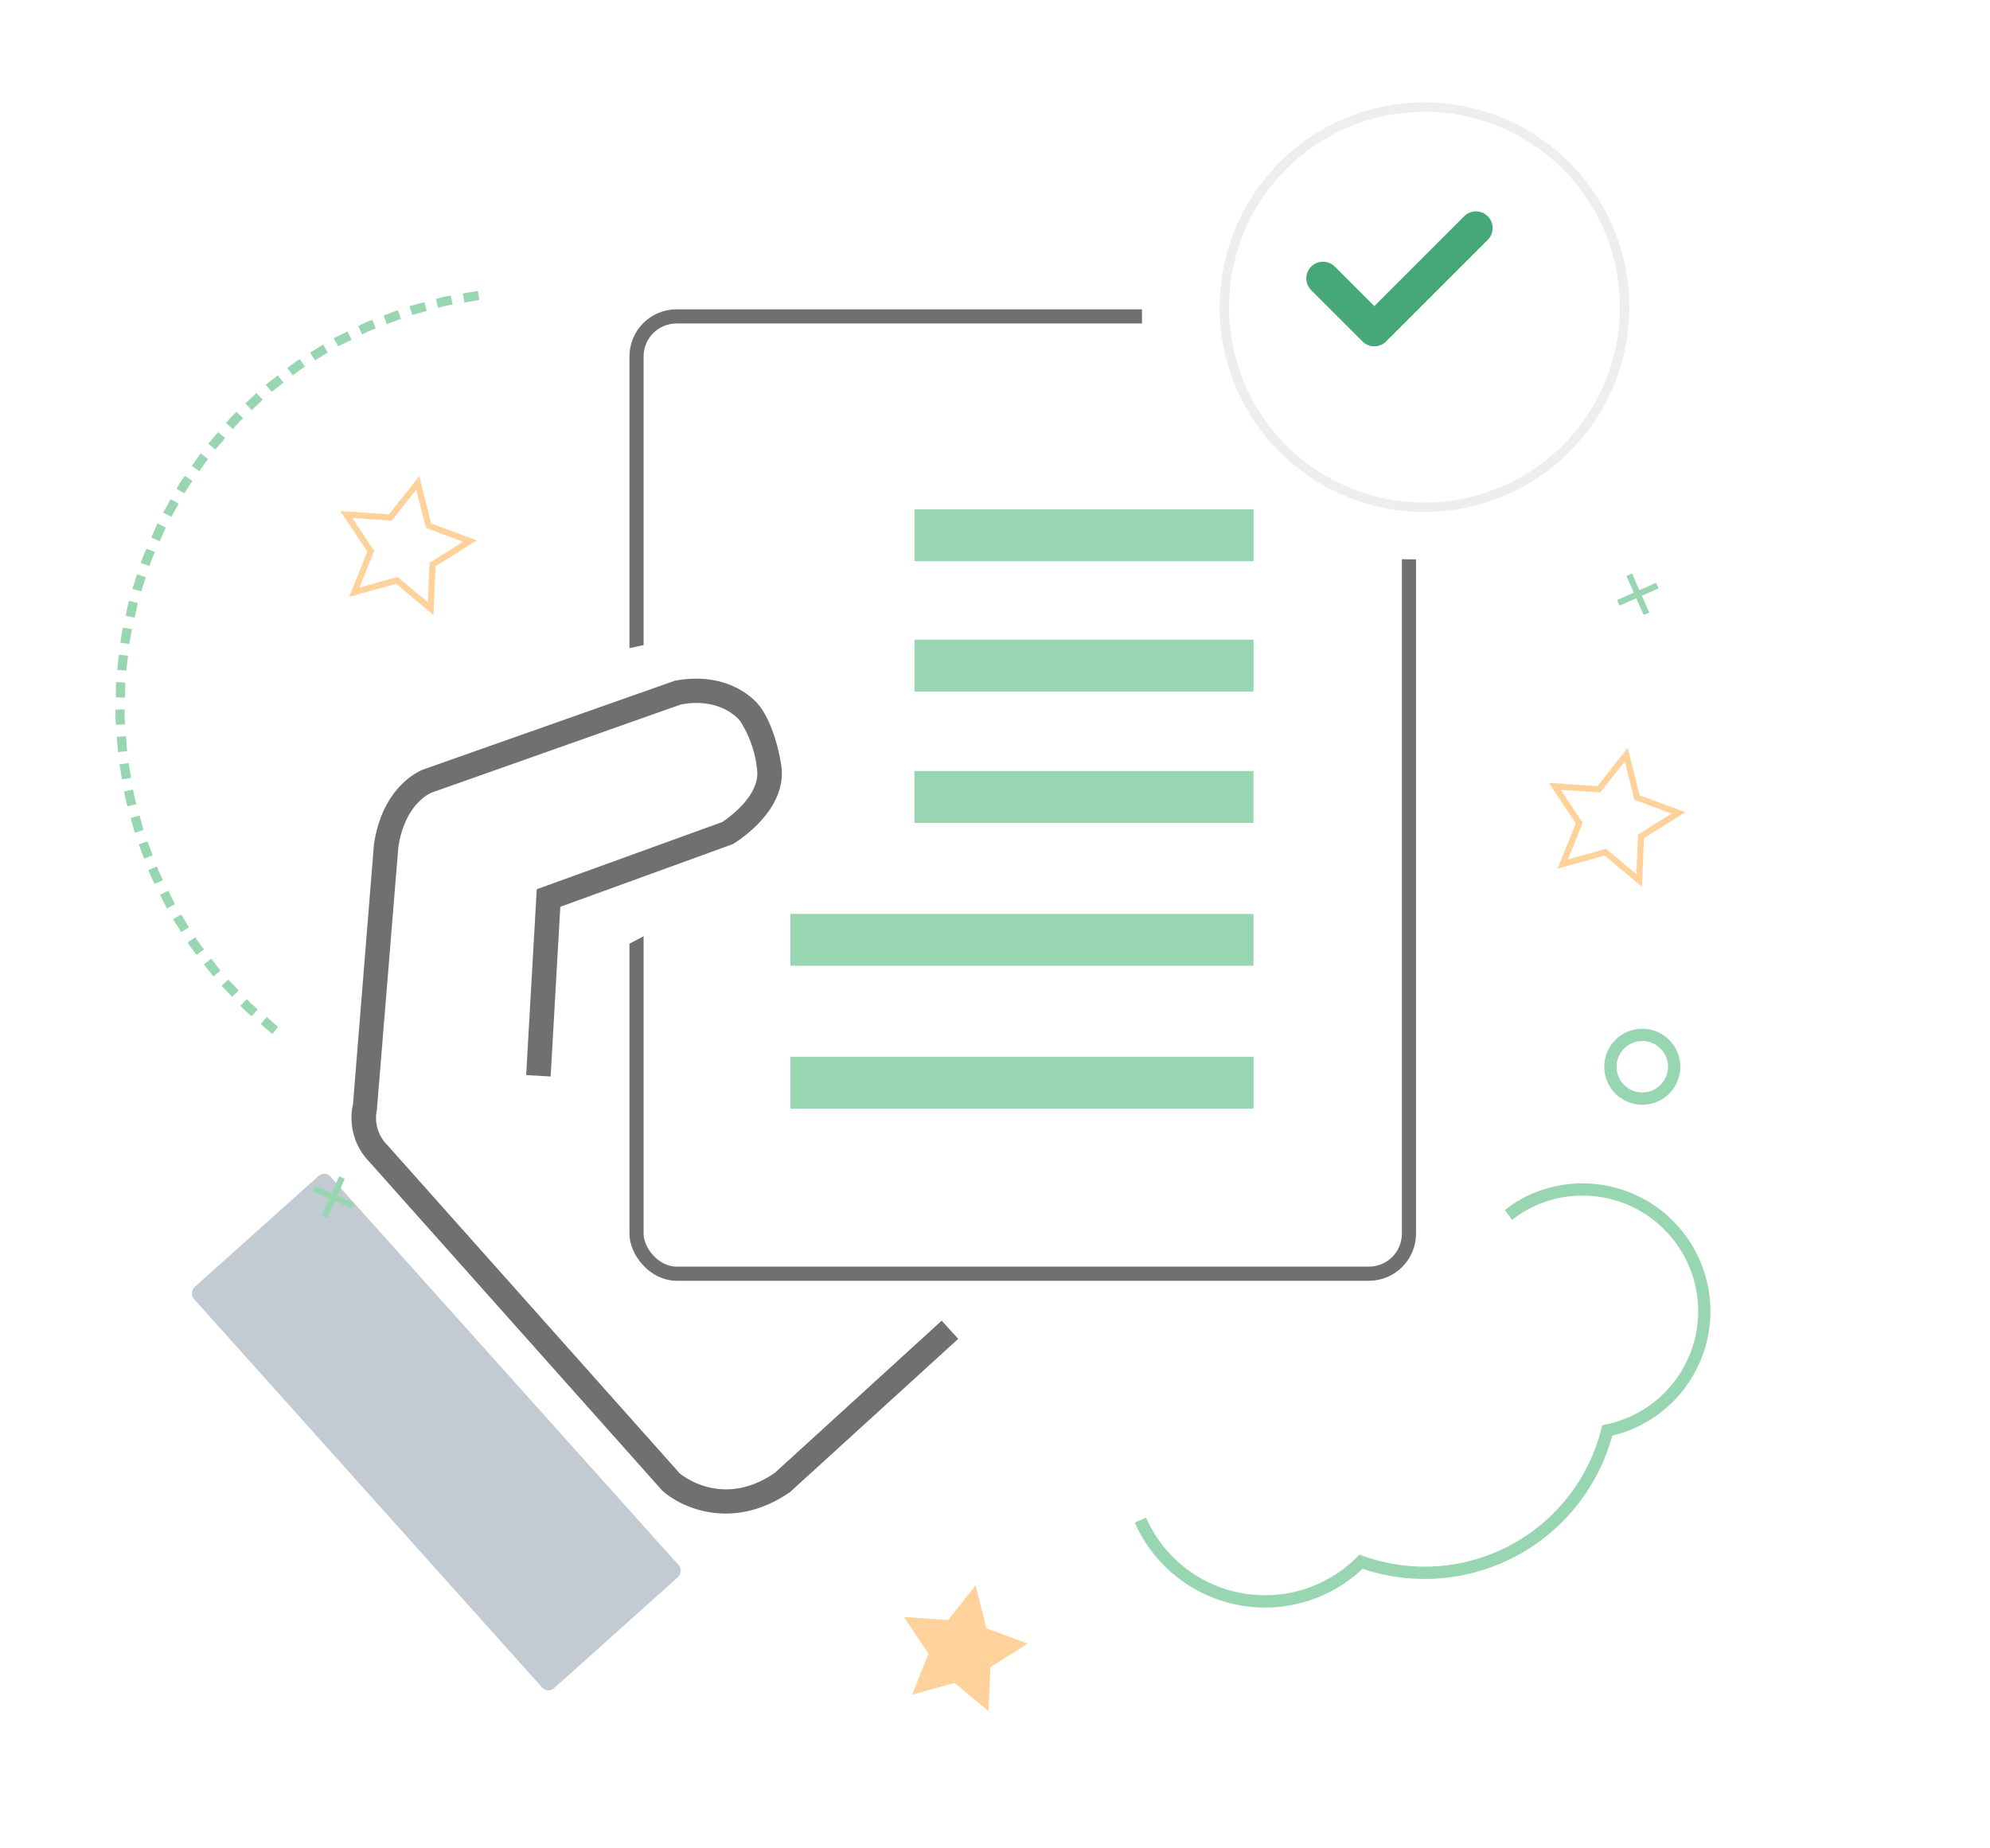 <svg xmlns="http://www.w3.org/2000/svg" xmlns:xlink="http://www.w3.org/1999/xlink" width="211" height="196" viewBox="0 0 211 196"><defs><style>.a{fill:none;}.b,.c,.i{fill:#fff;}.b{stroke:#707070;stroke-width:1.5px;}.d{fill:#707070;}.e{fill:#c2cbd1;}.f,.h{fill:#98d6b1;}.g{fill:#ffd19b;}.h,.i,.j{fill-rule:evenodd;}.i{stroke:#eee;}.j{fill:#46a879;}.k{stroke:none;}.l{filter:url(#a);}</style><filter id="a" x="120.319" y="1.855" width="61.438" height="61.438" filterUnits="userSpaceOnUse"><feOffset dx="3" dy="3" input="SourceAlpha"/><feGaussianBlur stdDeviation="3" result="b"/><feFlood flood-opacity="0.102"/><feComposite operator="in" in2="b"/><feComposite in="SourceGraphic"/></filter></defs><g transform="translate(-1098 -520)"><rect class="a" width="211" height="196" transform="translate(1098 520)"/><g transform="translate(392.436 -3235.992)"><g transform="translate(722.756 3785.565)"><g class="b" transform="translate(49.549 3.229)"><rect class="k" width="83.4" height="103.023" rx="5"/><rect class="a" x="0.75" y="0.75" width="81.9" height="101.523" rx="4.25"/></g><path class="c" d="M0,2.7C3.3,1.888,29.063,0,29.063,0l3.194,26.014-2.9.319L8.09,20.19.514,6.883Z" transform="translate(104.224 0) rotate(7)"/><path class="c" d="M116.408,103.031c1.7-.419,16.406-3.339,16.406-3.339l3.314,24.29-19.72,10.412Z" transform="translate(-66.953 -63.842)"/><g transform="translate(89.148 44.648) rotate(94)"><g transform="translate(0 0)"><path class="d" d="M67.926,0,85.357,16.634c4.6,5.711,2.533,11.347.813,13.549L53.542,63.614a6.693,6.693,0,0,1-5.973,2.14l-27.6-.294c-6.393-.471-8.242-4.493-8.317-4.664L.4,34.843c-1.542-5.917,1.829-8.957,1.974-9.083.123-.128,1.862-1.772,6.1-2.779C13.3,21.837,17.1,27.27,17.256,27.5l7.907,17.786,18.023-.233.033,2.6-19.739.255L14.995,28.773h0c-.045-.02-2.908-3.972-5.915-3.26A11.529,11.529,0,0,0,4.144,27.67C4.01,27.794,1.8,29.882,2.858,34L14.04,59.75c.043.089,1.369,2.762,6.043,3.108L48,63.185a4.083,4.083,0,0,0,3.655-1.373L84.212,28.47c.052-.082,3.519-4.739-.77-10.077L66.126,1.885Z" transform="translate(0)"/></g><g transform="translate(54.787 27.254)"><rect class="e" width="57.115" height="19.438" rx="0.875" transform="translate(0 40.987) rotate(-45.859)"/></g></g><g transform="translate(66.617 52.195)"><g transform="translate(0.002 30.304)"><rect class="f" width="49.1" height="5.5"/></g><g transform="translate(0 15.152)"><rect class="f" width="49.1" height="5.5"/></g><g transform="translate(13.15 0)"><rect class="f" width="35.948" height="5.5"/></g></g><g transform="translate(15.946 95.169)"><g transform="translate(0 0.989)"><rect class="f" width="0.651" height="4.529" transform="translate(0 0.595) rotate(-66.13)"/></g><g transform="translate(0.989 0)"><rect class="f" width="4.529" height="0.651" transform="translate(0 4.141) rotate(-66.13)"/></g></g><g transform="translate(18.894 11.274)"><g transform="translate(59.778 127.287)"><path class="g" d="M305.141,432.741l.2-4.675,3.962-2.489-4.386-1.631-1.143-4.538-2.907,3.667-4.669-.315,2.59,3.9L297.043,431l4.507-1.258Z" transform="translate(-296.195 -419.407)"/></g><g transform="translate(128.135 38.468)"><path class="g" d="M141.477,195.318l2.86,4.305-1.925,4.8,4.977-1.39,3.966,3.312.217-5.163,4.376-2.749-4.844-1.8-1.263-5.012-3.21,4.05Zm5.453,1.021,2.6-3.284,1.024,4.064,3.928,1.46-3.549,2.229L150.761,205l-3.217-2.686-4.036,1.127,1.561-3.889-2.32-3.491Z" transform="translate(-141.477 -191.616)"/></g><g transform="translate(0 9.643)"><path class="g" d="M425.735,180.03l-3.21,4.05-5.157-.348,2.86,4.306-1.923,4.8,4.977-1.391,3.967,3.314.215-5.164,4.377-2.749-4.844-1.8Zm-2.913,4.722,2.6-3.284,1.024,4.064,3.928,1.46-3.55,2.23-.175,4.187-3.217-2.686-4.036,1.127,1.56-3.889-2.32-3.491Z" transform="translate(-417.368 -180.03)"/></g><g transform="translate(134.016 68.249)"><path class="f" d="M145.165,264.27a4.03,4.03,0,1,0,5.316,2.053A4.033,4.033,0,0,0,145.165,264.27Zm2.734,6.179a2.727,2.727,0,1,1,1.391-3.6A2.731,2.731,0,0,1,147.9,270.449Z" transform="translate(-142.766 -263.925)"/></g><g transform="translate(84.239 84.646)"><path class="f" d="M176.983,304.9a13.469,13.469,0,0,0-2.757,1.676l.794,1.034a12.01,12.01,0,0,1,2.49-1.519,12.261,12.261,0,1,1,7.458,23.215l-.4.083-.1.395a19.318,19.318,0,0,1-25.256,13.468l-.385-.138-.292.289a13.782,13.782,0,0,1-22.339-4.215l-1.191.527a15.082,15.082,0,0,0,24.153,4.9,20.618,20.618,0,0,0,26.469-14.118,13.563,13.563,0,1,0-8.645-25.593Z" transform="translate(-135.006 -303.74)"/></g><g transform="translate(135.371 19.966)"><g transform="translate(0 0.988)"><rect class="f" width="0.651" height="4.528" transform="translate(0.264 2.428) rotate(-113.87)"/></g><g transform="translate(0.988 0)"><rect class="f" width="4.528" height="0.651" transform="translate(1.832 4.404) rotate(-113.87)"/></g></g><g transform="translate(-23.848 -10)"><g transform="translate(11.252 73.037)"><path class="h" d="M116.216,277.384l.705-.676-1.091-1.154-.73.65Z" transform="translate(-115.101 -275.554)"/></g><g transform="translate(13.252 75.107)"><path class="h" d="M121.14,282.385l.66-.72a10.8,10.8,0,0,1-1.159-1.083l-.685.7A11.227,11.227,0,0,0,121.14,282.385Z" transform="translate(-119.956 -280.581)"/></g><g transform="translate(15.403 77.008)"><path class="h" d="M126.408,287l.612-.761-1.2-1.039-.639.739Z" transform="translate(-125.18 -285.197)"/></g><g transform="translate(6.118 66.133)"><path class="h" d="M103.495,260.665l.824-.524-.84-1.347-.843.494Z" transform="translate(-102.636 -258.793)"/></g><g transform="translate(7.659 68.55)"><path class="h" d="M107.328,266.523l.787-.577a12.4,12.4,0,0,1-.93-1.284l-.808.549A12.867,12.867,0,0,0,107.328,266.523Z" transform="translate(-106.377 -264.661)"/></g><g transform="translate(9.39 70.825)"><path class="h" d="M111.573,272.07l.748-.628-.969-1.258-.771.6Z" transform="translate(-110.581 -270.184)"/></g><g transform="translate(2.466 58.379)"><path class="h" d="M94.344,241.8l.911-.353-.562-1.485-.923.319Z" transform="translate(-93.768 -239.967)"/></g><g transform="translate(3.499 61.043)"><path class="h" d="M96.946,248.288l.886-.411a12.043,12.043,0,0,1-.657-1.444l-.9.379A12.383,12.383,0,0,0,96.946,248.288Z" transform="translate(-96.276 -246.433)"/></g><g transform="translate(4.735 63.608)"><path class="h" d="M100,254.553l.857-.468-.7-1.423-.874.437Z" transform="translate(-99.279 -252.661)"/></g><g transform="translate(0.427 50.076)"><path class="h" d="M89.094,221.542l.962-.168-.27-1.566-.967.134Z" transform="translate(-88.819 -219.808)"/></g><g transform="translate(0.921 52.884)"><path class="h" d="M90.378,228.4l.949-.231a10.585,10.585,0,0,1-.352-1.547l-.957.2A11.015,11.015,0,0,0,90.378,228.4Z" transform="translate(-90.018 -226.624)"/></g><g transform="translate(1.618 55.637)"><path class="h" d="M92.137,235.132l.932-.292-.418-1.532-.942.258Z" transform="translate(-91.709 -233.308)"/></g><g transform="translate(0.041 41.487)"><path class="h" d="M87.88,200.576l.976.021.032-1.588-.975-.057Z" transform="translate(-87.88 -198.953)"/></g><g transform="translate(0.001 44.391)"><path class="h" d="M87.833,207.632l.976-.042A10.512,10.512,0,0,1,88.775,206l-.977.007A11.037,11.037,0,0,0,87.833,207.632Z" transform="translate(-87.784 -206.004)"/></g><g transform="translate(0.146 47.224)"><path class="h" d="M88.257,214.571l.971-.105-.119-1.583-.974.07Z" transform="translate(-88.135 -212.882)"/></g><g transform="translate(1.084 32.86)"><path class="h" d="M90.414,179.594l.954.212.336-1.552-.945-.246Z" transform="translate(-90.414 -178.008)"/></g><g transform="translate(0.52 35.706)"><path class="h" d="M89.043,186.513l.965.148a12.178,12.178,0,0,1,.285-1.56l-.959-.184A12.53,12.53,0,0,0,89.043,186.513Z" transform="translate(-89.043 -184.917)"/></g><g transform="translate(0.182 38.572)"><path class="h" d="M88.224,193.487l.973.086L89.382,192l-.97-.121Z" transform="translate(-88.224 -191.874)"/></g><g transform="translate(3.806 24.668)"><path class="h" d="M97.023,159.606l.893.394.634-1.456-.879-.427Z" transform="translate(-97.023 -158.117)"/></g><g transform="translate(2.688 27.338)"><path class="h" d="M94.308,166.105l.917.335a12.64,12.64,0,0,1,.591-1.472l-.9-.368A13,13,0,0,0,94.308,166.105Z" transform="translate(-94.308 -164.6)"/></g><g transform="translate(1.798 30.06)"><path class="h" d="M92.147,172.755l.937.274.487-1.511-.927-.309Z" transform="translate(-92.147 -171.209)"/></g><g transform="translate(8.101 17.234)"><path class="h" d="M107.452,141.4l.8.561.912-1.3-.779-.59Z" transform="translate(-107.452 -140.069)"/></g><g transform="translate(6.482 19.617)"><path class="h" d="M103.519,147.215l.834.508a10.878,10.878,0,0,1,.861-1.332l-.815-.539A11.35,11.35,0,0,0,103.519,147.215Z" transform="translate(-103.519 -145.853)"/></g><g transform="translate(5.063 22.094)"><path class="h" d="M100.073,153.285l.866.453.776-1.385-.848-.484Z" transform="translate(-100.073 -151.869)"/></g><g transform="translate(13.781 10.825)"><path class="h" d="M121.241,125.622l.676.705,1.155-1.09-.65-.73Z" transform="translate(-121.241 -124.507)"/></g><g transform="translate(11.737 12.825)"><path class="h" d="M116.279,130.546l.72.66a10.761,10.761,0,0,1,1.084-1.159l-.7-.685A11.233,11.233,0,0,0,116.279,130.546Z" transform="translate(-116.279 -129.362)"/></g><g transform="translate(9.839 14.976)"><path class="h" d="M111.67,135.813l.761.612,1.039-1.2-.739-.639Z" transform="translate(-111.67 -134.585)"/></g><g transform="translate(20.642 5.691)"><path class="h" d="M137.9,112.9l.524.824,1.347-.84-.493-.843Z" transform="translate(-137.901 -112.042)"/></g><g transform="translate(18.235 7.232)"><path class="h" d="M132.056,116.734l.578.788a12.457,12.457,0,0,1,1.285-.93l-.549-.809A12.981,12.981,0,0,0,132.056,116.734Z" transform="translate(-132.056 -115.783)"/></g><g transform="translate(15.937 8.963)"><path class="h" d="M126.476,120.978l.628.748,1.258-.969-.6-.771Z" transform="translate(-126.476 -119.987)"/></g><g transform="translate(28.43 2.039)"><path class="h" d="M156.81,103.75l.353.911,1.484-.563-.319-.923Z" transform="translate(-156.81 -103.174)"/></g><g transform="translate(25.749 3.071)"><path class="h" d="M150.3,106.351l.411.886a11.822,11.822,0,0,1,1.444-.657l-.379-.9A12.544,12.544,0,0,0,150.3,106.351Z" transform="translate(-150.3 -105.681)"/></g><g transform="translate(23.148 4.309)"><path class="h" d="M143.984,109.4l.468.858,1.424-.7-.437-.874Z" transform="translate(-143.984 -108.685)"/></g><g transform="translate(36.837 0)"><path class="h" d="M177.22,98.5l.169.962,1.565-.27-.133-.967Z" transform="translate(-177.22 -98.224)"/></g><g transform="translate(33.986 0.494)"><path class="h" d="M170.3,99.784l.23.949a10.539,10.539,0,0,1,1.547-.352l-.2-.957A10.948,10.948,0,0,0,170.3,99.784Z" transform="translate(-170.3 -99.424)"/></g><g transform="translate(31.186 1.19)"><path class="h" d="M163.5,101.542l.292.932,1.532-.418-.258-.942Z" transform="translate(-163.501 -101.114)"/></g></g></g><g transform="translate(79.772 38.266)"><g transform="translate(0 0)"><rect class="f" width="35.948" height="5.5"/></g></g><g transform="translate(79.772 24.438)"><g transform="translate(0 0.001)"><rect class="f" width="35.948" height="5.5"/></g></g></g><g transform="translate(832.384 3764.348)"><g class="l" transform="matrix(1, 0, 0, 1, -126.82, -8.36)"><path class="i" d="M516.267,399.049a21.219,21.219,0,1,1-21.219,21.219,21.219,21.219,0,0,1,21.219-21.219Z" transform="translate(-368.23 -390.69)"/></g><path class="j" d="M559.847,482.094l9.531-9.532a1.766,1.766,0,0,1,2.5,2.5L561.1,485.84l-.033.032-.032.03-.034.03-.034.028-.035.028-.036.027-.036.025-.037.025-.037.023-.038.023-.038.022-.038.021-.039.02-.039.018-.04.018-.039.016-.04.016-.041.015-.041.014-.041.013-.041.012-.041.01-.041.009-.042.009-.042.007-.041.006-.044.006-.041,0-.042,0-.044,0-.041,0h-.043l-.085,0-.043,0-.042,0-.042,0-.085-.012c-.042-.007-.083-.016-.124-.026l-.042-.011-.041-.011-.042-.013-.04-.013-.04-.014-.04-.016-.041-.017-.039-.017-.039-.018-.039-.02-.038-.021-.038-.021-.038-.023-.036-.023-.037-.025-.035-.025-.037-.027-.034-.027-.034-.029-.034-.03-.033-.03-.033-.032L553.16,480.4a1.766,1.766,0,1,1,2.5-2.5l4.191,4.191Z" transform="translate(-540.952 -457.984)"/></g></g></g></svg>